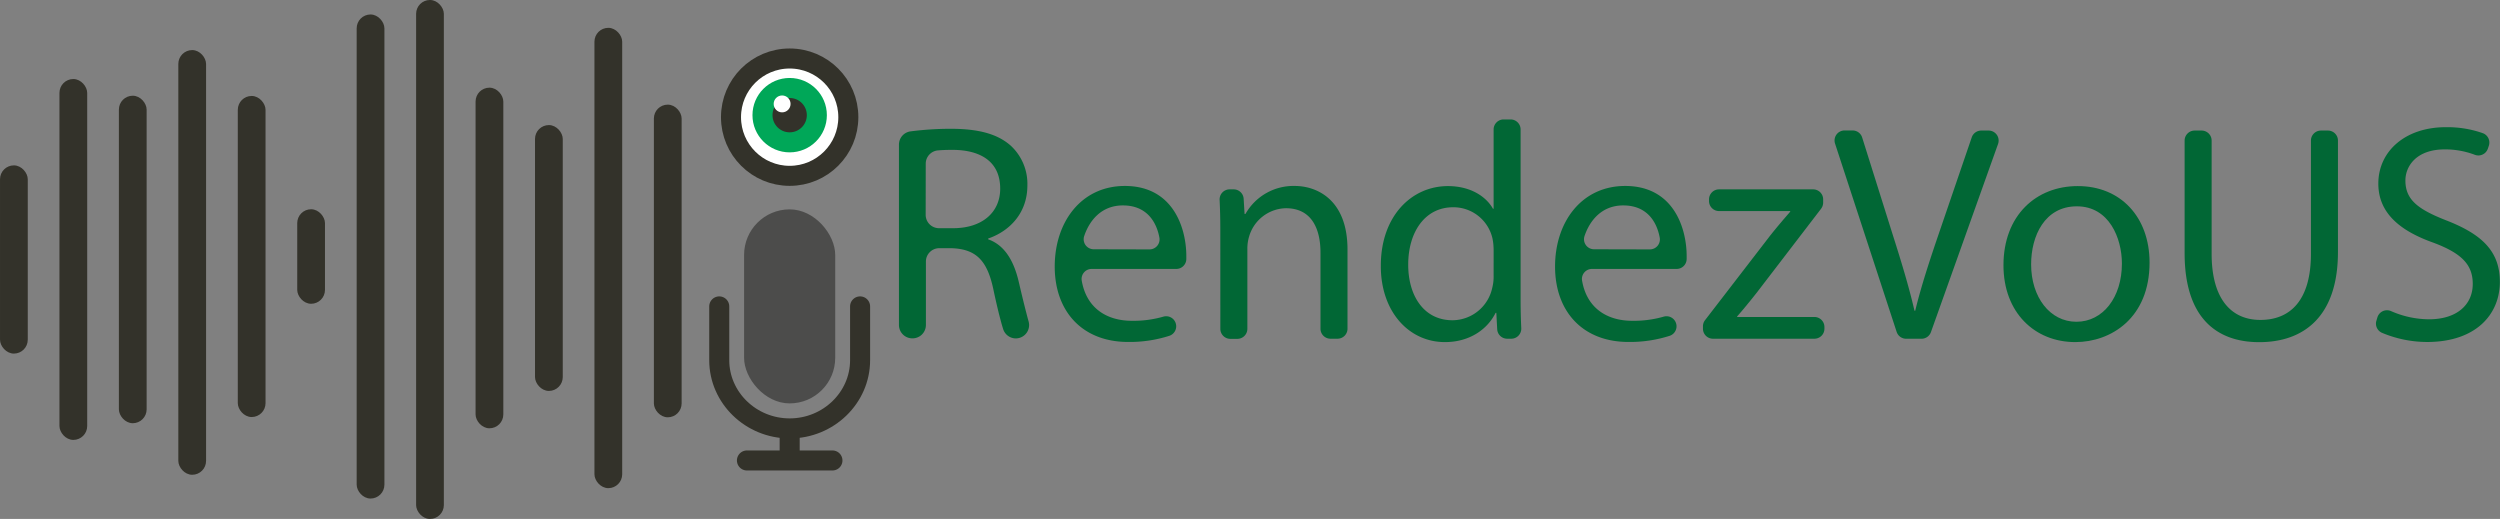 <svg xmlns="http://www.w3.org/2000/svg" viewBox="0 0 748.7 155.42"><rect x="0" y="0" width="748.7" height="155.42" fill="#808080" stroke="none"/><defs><style>.cls-1,.cls-8{fill:#33322a;}.cls-1,.cls-3,.cls-5,.cls-6,.cls-7{stroke:#33322a;}.cls-1,.cls-3,.cls-5,.cls-6,.cls-7,.cls-8,.cls-9{stroke-miterlimit:10;}.cls-1{stroke-width:0.75px;}.cls-2{fill:#016735;}.cls-3{fill:none;}.cls-3,.cls-6{stroke-linecap:round;}.cls-3,.cls-5,.cls-6,.cls-7,.cls-8{stroke-width:6px;}.cls-4,.cls-5,.cls-6{fill:#4c4c4b;}.cls-7,.cls-9{fill:#fff;}.cls-8{stroke:#00a758;}.cls-9{stroke:#fff;}</style></defs><title>Asset 4</title><g id="Layer_2" data-name="Layer 2"><g id="Layer_1-2" data-name="Layer 1"><rect class="cls-1" x="71.59" y="29.11" width="7.56" height="95.41" rx="3.78"/><rect class="cls-1" x="89.39" y="63.04" width="7.56" height="27.56" rx="3.78"/><rect class="cls-1" x="107.19" y="4.71" width="7.56" height="144.22" rx="3.78"/><rect class="cls-1" x="124.99" y="0.37" width="7.56" height="154.67" rx="3.78"/><rect class="cls-1" x="142.8" y="26.63" width="7.56" height="101.26" rx="3.78"/><rect class="cls-1" x="160.6" y="37.83" width="7.56" height="78.87" rx="3.78"/><rect class="cls-1" x="178.4" y="8.71" width="7.56" height="137.11" rx="3.78"/><rect class="cls-1" x="196.2" y="31.71" width="7.56" height="92.89" rx="3.78"/><rect class="cls-1" x="0.38" y="49.9" width="7.56" height="55.62" rx="3.78"/><rect class="cls-1" x="18.18" y="24.04" width="7.56" height="107.33" rx="3.78"/><rect class="cls-1" x="35.98" y="29.04" width="7.56" height="97.33" rx="3.78"/><rect class="cls-1" x="53.78" y="15.37" width="7.56" height="126.44" rx="3.78"/><path class="cls-2" d="M269.22,43.34a4,4,0,0,1,3.5-4,94,94,0,0,1,12-.77c8.55,0,14.18,1.63,18.07,5.14a15.57,15.57,0,0,1,4.89,11.84c0,8.19-5.23,13.64-11.75,15.89v.23c4.75,1.66,7.62,6.16,9.14,12.62,1.17,5,2.15,9,3,12.06a4,4,0,0,1-3.84,5h0a4,4,0,0,1-3.79-2.75c-.84-2.68-1.87-6.85-3-12.18-1.85-8.53-5.22-11.84-12.51-12.09h-3.64a4,4,0,0,0-4,4v19a4,4,0,0,1-4,4h-.07a4,4,0,0,1-4-4Zm8,21a4,4,0,0,0,4,4h4.24c8.62,0,14.08-4.69,14.08-11.84,0-8.09-5.84-11.61-14.33-11.62-1.69,0-3.16.06-4.39.17a4,4,0,0,0-3.58,4Z"/><path class="cls-2" d="M326.94,80.54a3,3,0,0,0-3,3.38c1.41,8.55,7.74,12.15,15,12.15a32.2,32.2,0,0,0,9.46-1.24A3,3,0,0,1,352.16,97h0a3,3,0,0,1-1.94,3.56,38.94,38.94,0,0,1-12.35,1.85c-13.75,0-22-9.16-22-22.58s8-24.14,21-24.14c14.6,0,18.41,12.8,18.41,21,0,.3,0,.58,0,.85a3,3,0,0,1-3,3Zm17.29-5.85a3,3,0,0,0,3-3.45c-.84-4.65-3.7-9.72-10.94-9.72-6.42,0-10,4.48-11.58,9.13a3,3,0,0,0,2.82,4Z"/><path class="cls-2" d="M365.46,68.79c0-3.36-.08-6.22-.21-8.94a3,3,0,0,1,3-3.14h1.2a3,3,0,0,1,3,2.82l.27,4.53H373a16.51,16.51,0,0,1,14.79-8.37c6.14,0,15.76,3.7,15.76,19.06V98.44a3,3,0,0,1-3,3h-2.09a3,3,0,0,1-3-3V75.65c0-7.23-2.73-13.29-10.34-13.29a11.72,11.72,0,0,0-11,8.35,12.52,12.52,0,0,0-.56,3.77v24a3,3,0,0,1-3,3h-2.09a3,3,0,0,1-3-3Z"/><path class="cls-2" d="M452.39,35.77a3,3,0,0,1,3,3V89.9c0,2.78.08,5.8.2,8.42a3,3,0,0,1-3,3.12h-1.21a3,3,0,0,1-3-2.84l-.26-4.9h-.22c-2.49,5-7.87,8.75-15.17,8.75-10.84,0-19.2-9.16-19.2-22.72-.07-15,9.21-24,20.1-24,6.87,0,11.49,3.22,13.49,6.79h.19V38.77a3,3,0,0,1,3-3Zm-5.08,39.14a17.17,17.17,0,0,0-.34-3.48,12,12,0,0,0-11.78-9.36c-8.43,0-13.46,7.39-13.46,17.22,0,9.08,4.52,16.62,13.29,16.62a12.27,12.27,0,0,0,11.89-9.76,13.27,13.27,0,0,0,.4-3.49Z"/><path class="cls-2" d="M476.78,80.54a3,3,0,0,0-3,3.38c1.41,8.55,7.74,12.15,15,12.15a32.2,32.2,0,0,0,9.46-1.24A3,3,0,0,1,502,97h0a3,3,0,0,1-1.94,3.56,38.94,38.94,0,0,1-12.35,1.85c-13.75,0-22-9.16-22-22.58s8-24.14,21-24.14c14.6,0,18.41,12.8,18.41,21,0,.3,0,.58,0,.85a3,3,0,0,1-3,3Zm17.29-5.85a3,3,0,0,0,3-3.45c-.84-4.65-3.7-9.72-10.94-9.72-6.42,0-10,4.48-11.58,9.13a3,3,0,0,0,2.82,4Z"/><path class="cls-2" d="M510,97.72a3,3,0,0,1,.62-1.83L530.25,70.4c2-2.49,3.8-4.61,5.88-7v-.19H514.82a3,3,0,0,1-3-3v-.5a3,3,0,0,1,3-3H543a3,3,0,0,1,3,3v1a3.08,3.08,0,0,1-.62,1.8L526,87.79c-1.92,2.41-3.76,4.71-5.75,6.95v.19h23.13a3,3,0,0,1,3,3v.51a3,3,0,0,1-3,3H513a3,3,0,0,1-3-3Z"/><path class="cls-2" d="M568,99.37,549.56,43a3,3,0,0,1,2.85-3.93h2.41a3,3,0,0,1,2.86,2.1l9,28.63c2.68,8.41,5,16,6.67,23.26h.22c1.74-7.2,4.3-15,7.09-23.16l9.85-28.8a3,3,0,0,1,2.84-2h2.21a3,3,0,0,1,2.82,4L578.28,99.45a3,3,0,0,1-2.83,2h-4.59A3,3,0,0,1,568,99.37Z"/><path class="cls-2" d="M643.75,78.64c0,16.57-11.5,23.81-22.25,23.81-12.13,0-21.5-8.84-21.5-23,0-15,9.84-23.72,22.21-23.72C635.07,55.69,643.75,65,643.75,78.64Zm-35.47.52c0,9.81,5.62,17.2,13.56,17.2s13.63-7.29,13.63-17.44c0-7.57-3.82-17.13-13.48-17.13S608.28,70.68,608.28,79.16Z"/><path class="cls-2" d="M659.34,39.1a3,3,0,0,1,3,3V76c0,13.91,6.17,19.81,14.58,19.81,9.18,0,15.16-6.11,15.16-19.81V42.1a3,3,0,0,1,3-3h2.09a3,3,0,0,1,3,3V75.47c0,19.16-10.07,27-23.59,27-12.72,0-22.33-7.26-22.33-26.63V42.1a3,3,0,0,1,3-3Z"/><path class="cls-2" d="M712,95a3,3,0,0,1,4.07-1.83,28.5,28.5,0,0,0,11.39,2.45c8.24,0,13.08-4.3,13.08-10.61,0-5.78-3.38-9.18-11.79-12.33-10.18-3.61-16.49-9-16.49-17.69,0-9.7,8.07-16.9,20.21-16.9a32,32,0,0,1,11.13,1.81,3,3,0,0,1,1.75,3.77l-.29.86a3,3,0,0,1-3.9,1.83,25,25,0,0,0-9-1.62c-8.56,0-11.79,5.08-11.79,9.32,0,5.79,3.79,8.65,12.39,12,10.58,4.15,15.9,9.22,15.9,18.36,0,9.57-7,18-21.81,18a35.05,35.05,0,0,1-13.56-2.78A3,3,0,0,1,711.7,96Z"/><path class="cls-3" d="M215.4,91.76v16.12c0,11.23,9.49,20.42,21.09,20.42h0c11.6,0,21.09-9.19,21.09-20.42V91.76"/><rect class="cls-4" x="222.84" y="62.7" width="27.29" height="58.11" rx="13.65"/><line class="cls-5" x1="236.49" y1="137.86" x2="236.49" y2="129.29"/><line class="cls-6" x1="249.3" y1="137.9" x2="223.69" y2="137.9"/><circle class="cls-7" cx="236.49" cy="35.09" r="17.57"/><circle class="cls-8" cx="236.49" cy="34.49" r="8.14"/><circle class="cls-9" cx="234.23" cy="31.12" r="2.03"/></g></g></svg>